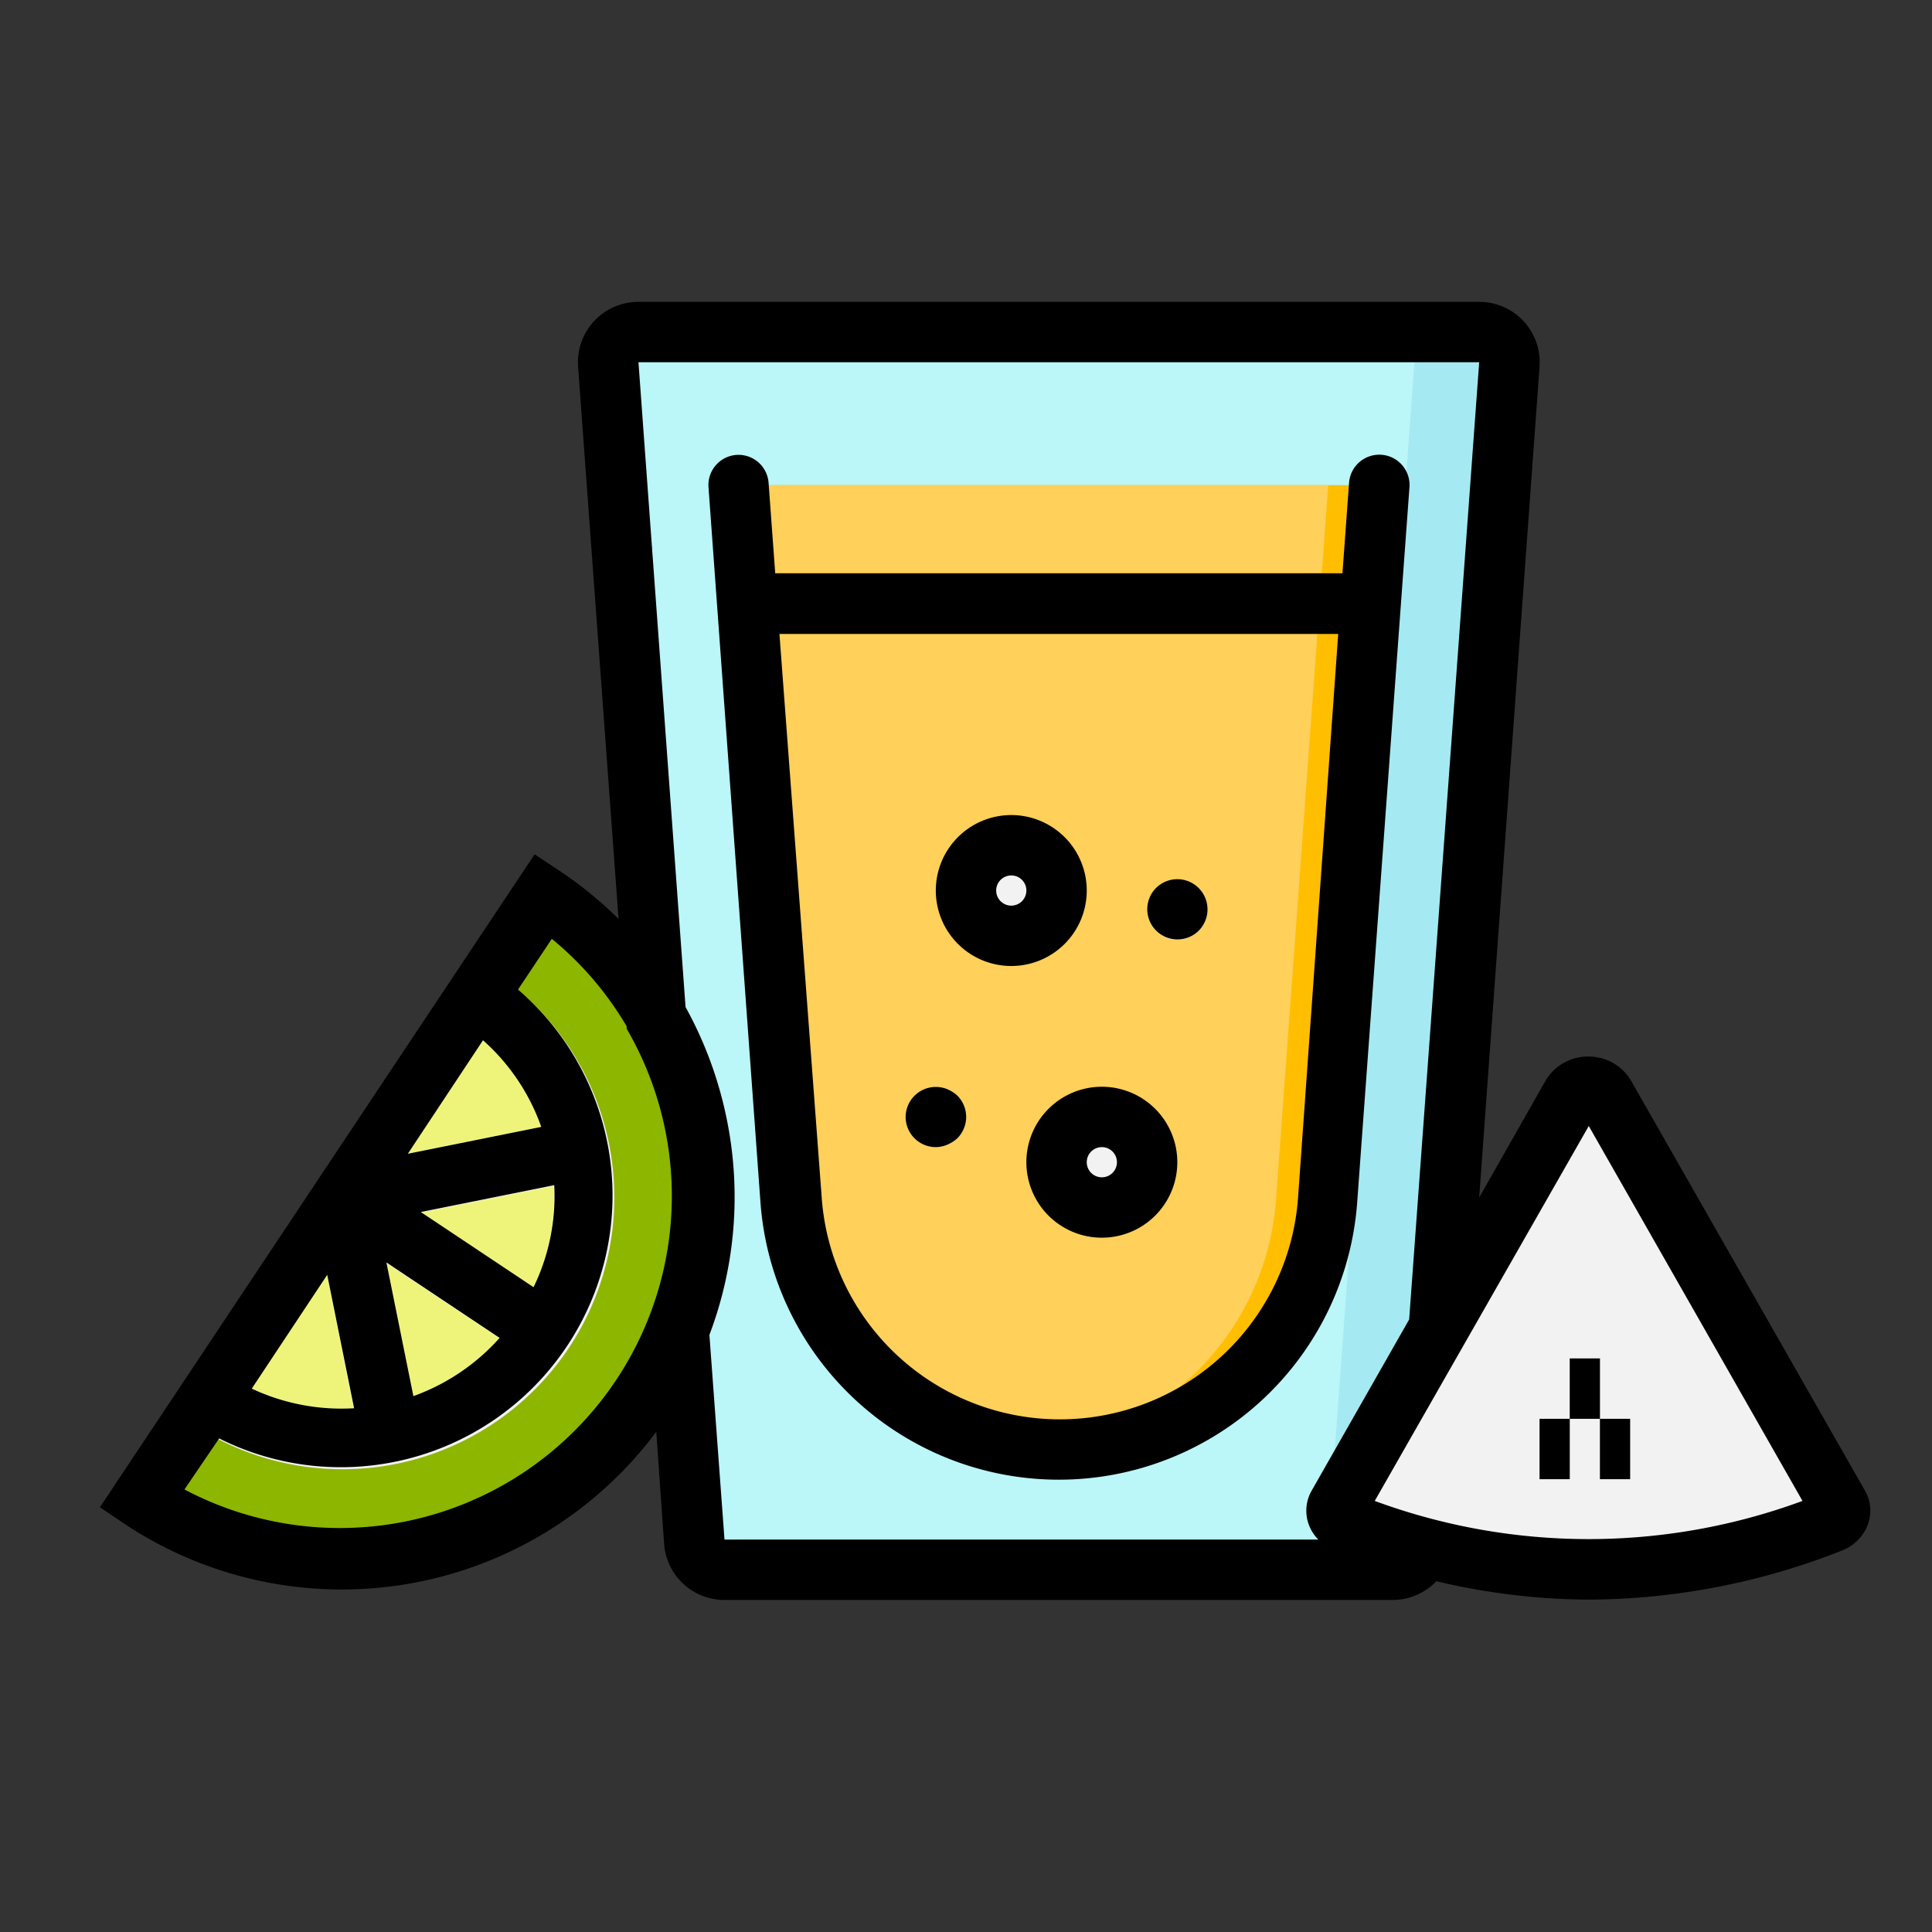 <?xml version="1.0" encoding="UTF-8" standalone="no"?> <svg xmlns="http://www.w3.org/2000/svg" viewBox="0 0 64 64"><rect x="0" y="0" width="64" height="64" fill="#333333" stroke="none"/><defs><style>.cls-1{fill:#a5eaf2;}.cls-2{fill:#bbf6f9;}.cls-3{fill:#ffbf00;}.cls-4{fill:#ffd05a;}.cls-5{fill:#8db600;}.cls-6{fill:#eef47a;}.cls-10,.cls-6,.cls-7{stroke:#f2f2f2;}.cls-10,.cls-6,.cls-7,.cls-9{stroke-miterlimit:10;stroke-width:2px;}.cls-10,.cls-7,.cls-9{fill:none;}.cls-8{fill:#f2f2f2;}.cls-9{stroke:#ccc;}.cls-10{stroke-linecap:round;}</style></defs><title>shot, tequila, drink, glass, alcohol, </title><g id="Flat"><path class="cls-1" d="M50,12.07,47.66,44l-.51,7v.07a1,1,0,0,1-1,.93H24a1,1,0,0,1-1-.93L22.49,44l-.73-10L20.15,12.07a1,1,0,0,1,1-1.07H49A1,1,0,0,1,50,12.07Z"/><path class="cls-2" d="M46.85,12.07,44.51,44,44,51v.07A1,1,0,0,1,43,52H24a1,1,0,0,1-1-.93L22.49,44l-.73-10L20.15,12.07a1,1,0,0,1,1-1.07h24.7A1,1,0,0,1,46.85,12.07Z"/><path class="cls-3" d="M45.69,16.07,44,39.74A8.91,8.91,0,0,1,35.08,48a7.69,7.69,0,0,1-.83,0h0a8.91,8.91,0,0,1-8-8.22L24.46,16.07Z"/><path class="cls-4" d="M44,16.07,42.27,39.74a8.91,8.91,0,0,1-8,8.22h0a8.91,8.91,0,0,1-8-8.22L24.46,16.07Z"/><path class="cls-5" d="M18,29.68a12,12,0,0,1-13.3,20Z"/><path class="cls-6" d="M15.78,33A8,8,0,1,1,6.91,46.33"/><path class="cls-7" d="M19.66,38l-6.41,1.29a1.94,1.94,0,0,0-1.52,2.29L13,48"/><line class="cls-7" x1="18" y1="44.1" x2="11.34" y2="39.67"/><path class="cls-8" d="M60.68,50.44a21.94,21.94,0,0,1-9,1.54h0a22.57,22.57,0,0,1-7-1.54.42.42,0,0,1-.28-.57L51.63,37l.44-.76a.73.73,0,0,1,1.13,0L61,49.87A.41.41,0,0,1,60.68,50.44Z"/><line class="cls-9" x1="52" y1="46" x2="53" y2="46"/><line class="cls-9" x1="53" y1="48" x2="54" y2="48"/><line class="cls-9" x1="51" y1="48" x2="52" y2="48"/><circle class="cls-8" cx="33.5" cy="29.5" r="1.5"/><circle class="cls-8" cx="36.5" cy="38.5" r="1.5"/><line class="cls-10" x1="39" y1="30.13" x2="39" y2="30.13"/><line class="cls-10" x1="31" y1="37" x2="31" y2="37"/></g><g id="Outline"><path d="M25.19,39.81a9.91,9.91,0,0,0,19.77,0l1.73-23.67a1,1,0,1,0-2-.15l-.22,3H25.68l-.22-3a1,1,0,0,0-1.07-.92,1,1,0,0,0-.92,1.07ZM44.33,21,43,39.67a7.91,7.91,0,0,1-15.78,0L25.82,21Z"/><path d="M4.14,50.49a13,13,0,0,0,17.6-3.06L22,51.15A2,2,0,0,0,24,53H46.15a2,2,0,0,0,1.43-.62,22.3,22.3,0,0,0,5.06.61A23.05,23.05,0,0,0,61,51.37a1.49,1.49,0,0,0,.88-.88,1.34,1.34,0,0,0-.1-1.11l-7.76-13.6A1.63,1.63,0,0,0,52.64,35h0a1.63,1.63,0,0,0-1.43.78L49,39.67l2-27.53A2,2,0,0,0,49,10H21.15a2,2,0,0,0-2,2.15l1.34,18.29a13.14,13.14,0,0,0-1.95-1.59l-.83-.55L3.31,49.93ZM52.63,37.3l7.08,12.42a20.48,20.48,0,0,1-14.17,0ZM49,12,46.68,43.71l-3.23,5.67a1.34,1.34,0,0,0-.1,1.11,1.41,1.41,0,0,0,.32.51H24l-.5-6.78a12.9,12.9,0,0,0,.58-7.12,13,13,0,0,0-1.37-3.74L21.15,12ZM17.93,37.33l-4.42.89L16,34.46A6.91,6.91,0,0,1,17.93,37.33Zm-7.09,4.9.89,4.42A7,7,0,0,1,8.34,46Zm2.85,4-.89-4.41,3.75,2.5A7,7,0,0,1,13.69,46.25Zm4-3.58-3.75-2.5,4.42-.89A6.91,6.91,0,0,1,17.66,42.67Zm-10.43,5a9,9,0,0,0,9.9-14.87l1.12-1.68A10.9,10.9,0,0,1,20.76,34v.08h0A11,11,0,0,1,6.11,49.34Z"/><rect x="52" y="45" width="1" height="2"/><rect x="53" y="47" width="1" height="2"/><rect x="51" y="47" width="1" height="2"/><path d="M33.5,32A2.5,2.5,0,1,0,31,29.5,2.5,2.5,0,0,0,33.5,32Zm0-3a.5.5,0,1,1-.5.5A.5.5,0,0,1,33.5,29Z"/><path d="M34,38.5A2.5,2.5,0,1,0,36.5,36,2.5,2.5,0,0,0,34,38.5Zm2.5-.5a.5.5,0,1,1-.5.5A.5.5,0,0,1,36.5,38Z"/><path d="M39,31.12a1,1,0,0,0,.71-.29,1,1,0,0,0,0-1.41,1,1,0,0,0-1.42,0,1,1,0,0,0,.71,1.7Z"/><path d="M31,38a1,1,0,0,0,.38-.08,1.17,1.17,0,0,0,.33-.21,1,1,0,0,0,0-1.42,1.16,1.16,0,0,0-.33-.21A1,1,0,0,0,30,37a1,1,0,0,0,1,1Z"/></g></svg>